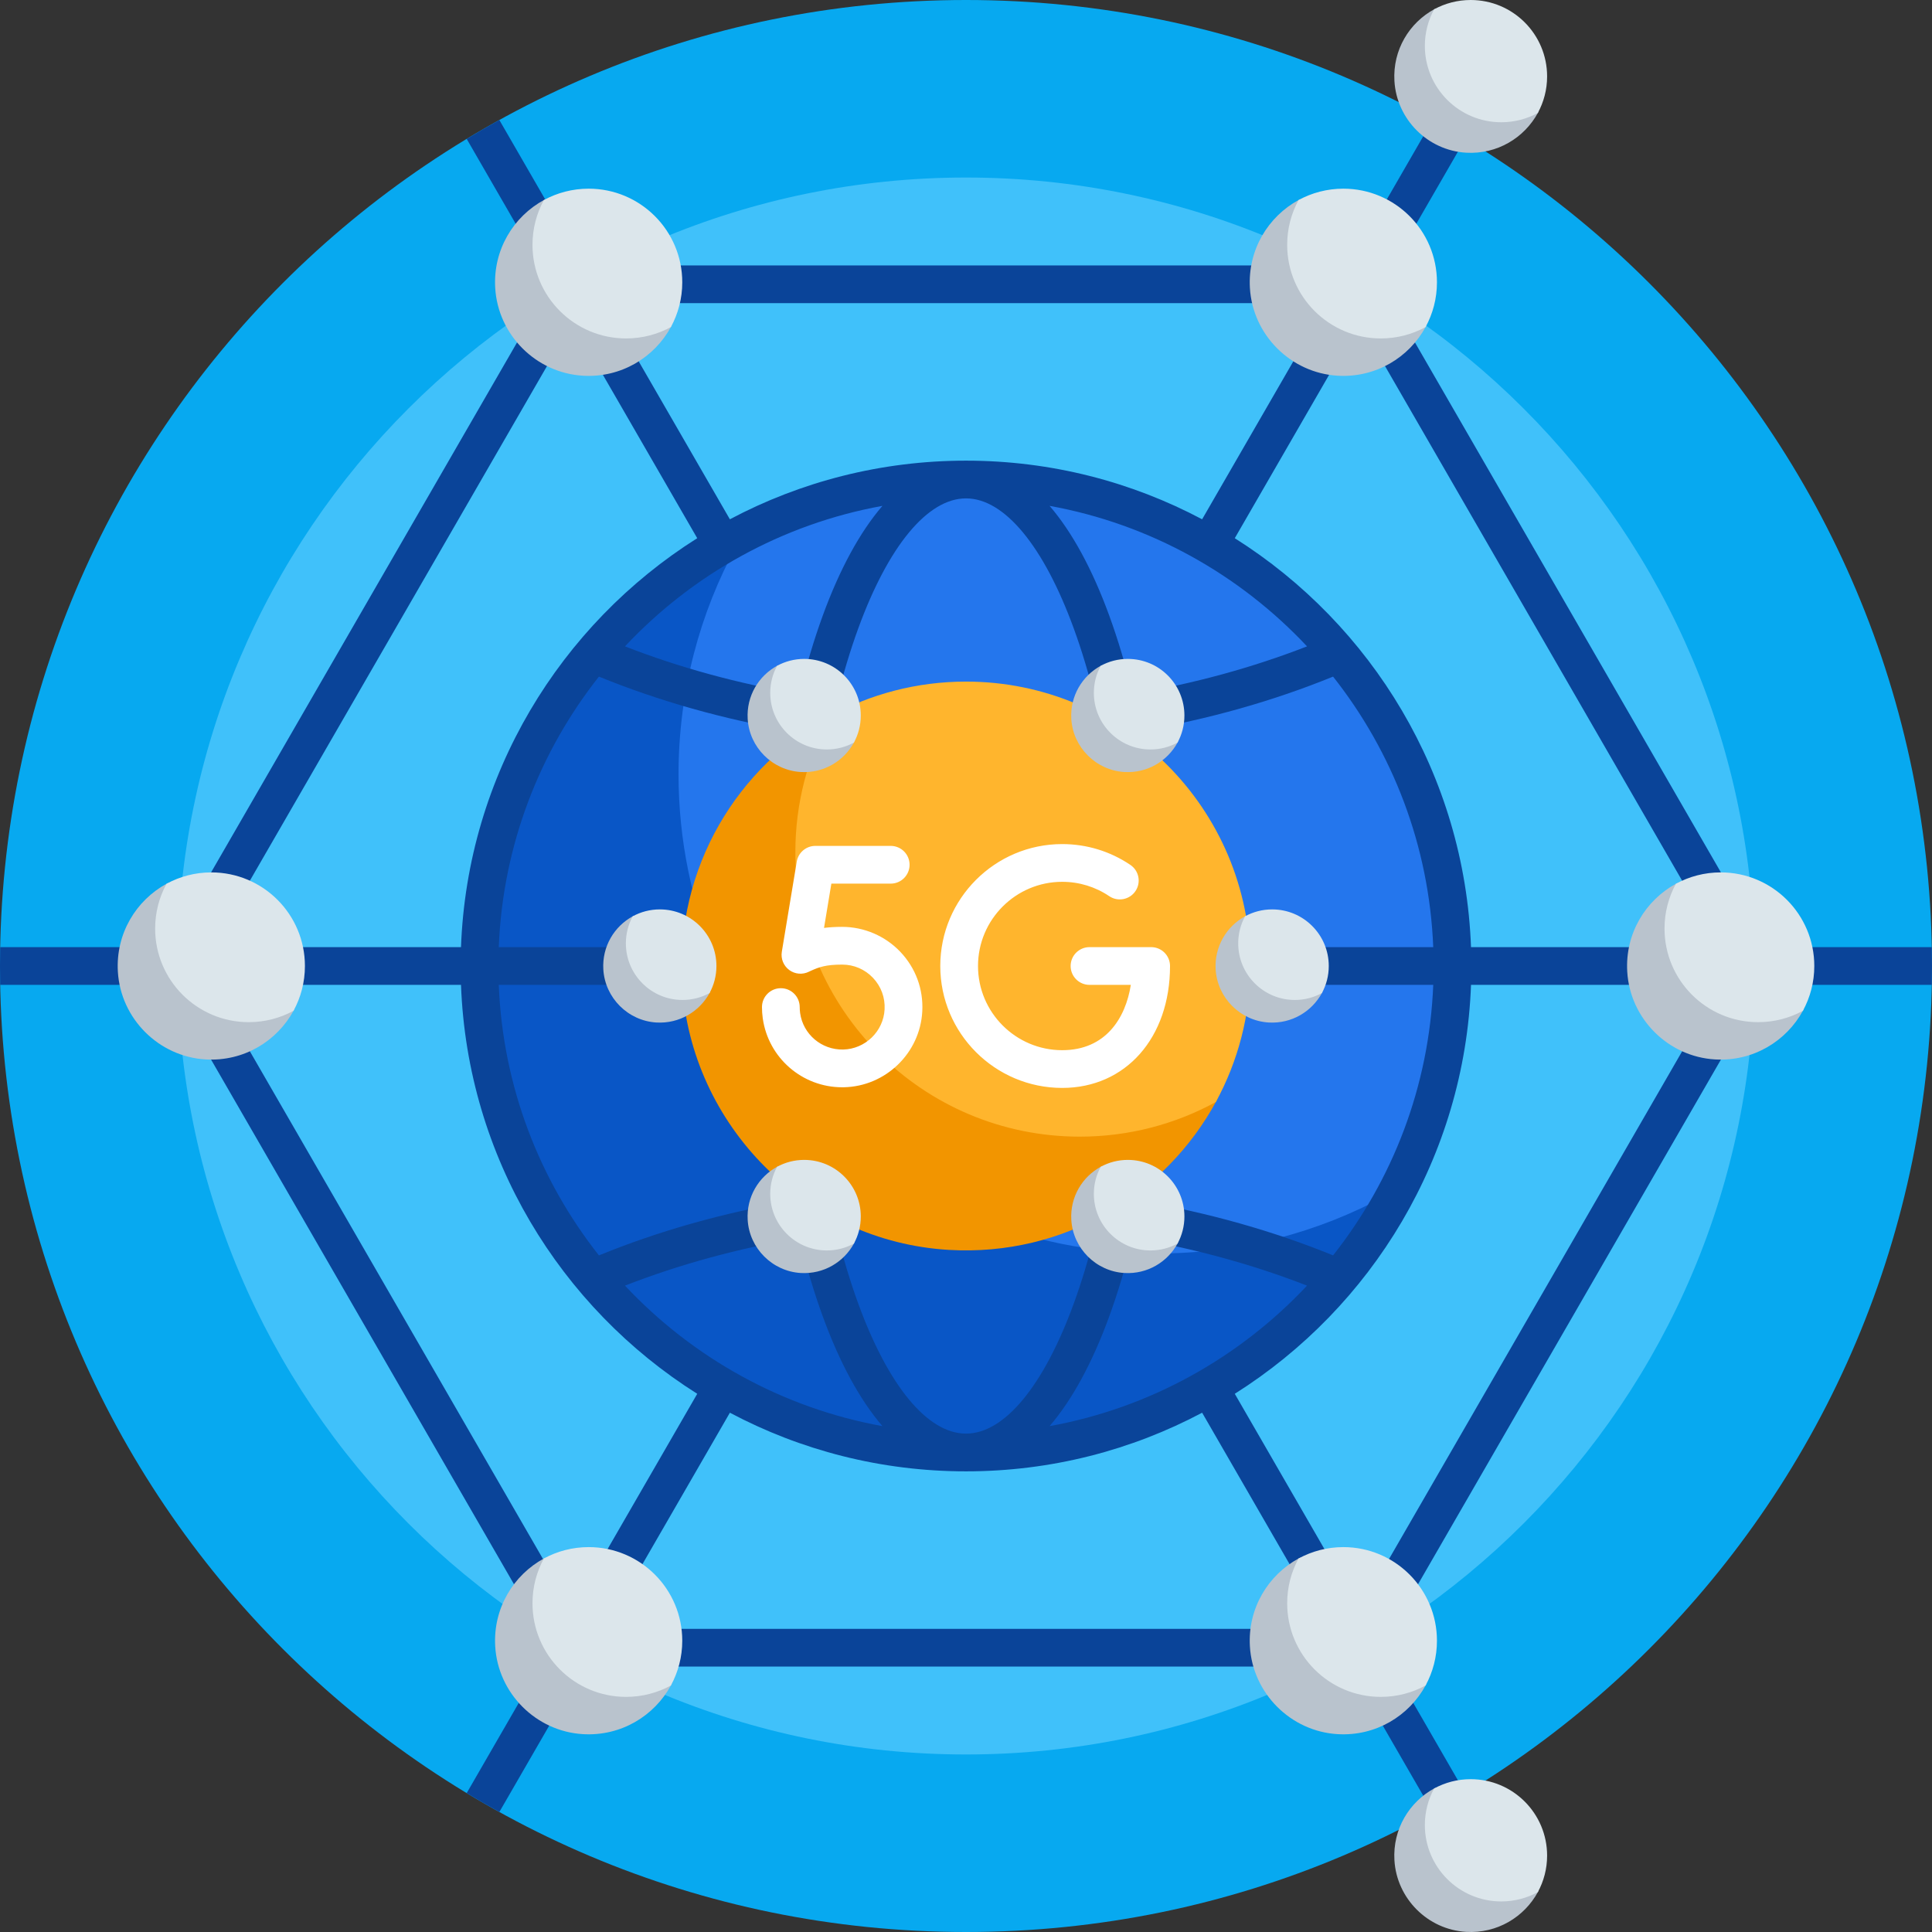 <svg id="Capa_1" enable-background="new 0 0 512 512" height="512" viewBox="0 0 512 512" width="512" xmlns="http://www.w3.org/2000/svg"><rect x="0" y="0" width="512" height="512" fill="#333333" stroke="none"/><g><path d="m512 256c0 141.385-114.615 256-256 256s-256-114.615-256-256 114.615-256 256-256 256 114.615 256 256z" fill="#07a9f0"/><path d="m464.953 256c0 115.401-93.552 208.953-208.953 208.953s-208.953-93.552-208.953-208.953 93.552-208.953 208.953-208.953 208.953 93.552 208.953 208.953z" fill="#40c1fa"/><path d="m367.761 316.305c-22.581 41.761-67.883 69.433-119.338 66.445-63.789-3.705-115.467-55.384-119.172-119.172-2.988-51.455 24.684-96.758 66.445-119.338 6.369-3.444 13.746 2.163 12.252 9.247-2.28 10.805-3.185 22.116-2.524 33.743 3.633 63.89 55.457 115.715 119.348 119.348 11.627.661 22.938-.245 33.743-2.524 7.083-1.496 12.69 5.882 9.246 12.251z" fill="#0956c6"/><path d="m382.97 256c0 22.002-5.598 42.696-15.444 60.738-18.042 9.847-38.736 15.444-60.738 15.444-70.124 0-126.97-56.847-126.97-126.97 0-22.002 5.597-42.696 15.444-60.738 18.042-9.847 38.736-15.444 60.738-15.444 70.124 0 126.97 56.846 126.97 126.97z" fill="#2476ed"/><path d="m511.952 251h-47.356c-.623-4.344-2.062-8.593-4.317-12.5l-86.984-150.661c-2.256-3.907-5.216-7.277-8.667-9.989l23.696-41.043c-2.849-1.724-5.735-3.394-8.656-5.008l-23.7 41.051c-4.073-1.632-8.473-2.511-12.984-2.511h-173.968c-4.511 0-8.91.879-12.984 2.511l-23.701-41.051c-2.921 1.615-5.806 3.284-8.656 5.008l23.696 41.043c-3.45 2.712-6.411 6.082-8.667 9.989l-86.983 150.661c-2.255 3.906-3.694 8.156-4.317 12.5h-47.356c-.032 1.663-.048 3.33-.048 5s.016 3.337.048 5h47.356c.623 4.344 2.062 8.593 4.317 12.5l86.984 150.661c2.256 3.907 5.216 7.277 8.667 9.989l-23.696 41.043c2.849 1.724 5.735 3.394 8.656 5.008l23.701-41.051c4.073 1.633 8.473 2.511 12.984 2.511h173.969c4.511 0 8.91-.878 12.984-2.511l23.701 41.051c2.921-1.615 5.806-3.284 8.656-5.008l-23.696-41.043c3.45-2.712 6.411-6.082 8.667-9.989l86.981-150.661c2.255-3.906 3.694-8.156 4.317-12.5h47.356c.032-1.663.048-3.33.048-5s-.016-3.337-.048-5zm-342.936-170.661h173.969c2.726 0 5.394.45 7.913 1.294l-32.322 55.983c-18.687-9.917-39.987-15.539-62.576-15.539s-43.889 5.622-62.576 15.539l-32.322-55.983c2.52-.844 5.188-1.294 7.914-1.294zm109.132 297.601c5.936-6.903 11.29-16.682 15.807-29.064 2.345-6.428 4.418-13.396 6.203-20.8 16.157 2.737 31.716 6.975 46.219 12.628-17.823 19.004-41.553 32.404-68.229 37.236zm-112.524-37.236c14.502-5.653 30.061-9.891 46.219-12.628 1.785 7.404 3.858 14.372 6.203 20.8 4.517 12.382 9.871 22.161 15.807 29.064-26.677-4.832-50.407-18.232-68.229-37.236zm68.228-206.644c-5.936 6.903-11.29 16.682-15.807 29.064-2.345 6.428-4.418 13.396-6.203 20.8-16.157-2.737-31.716-6.975-46.219-12.628 17.823-19.004 41.553-32.404 68.229-37.236zm-19.851 116.94c.277-19.828 2.201-38.825 5.591-55.796 11.935 1.587 24.125 2.396 36.408 2.396s24.473-.809 36.408-2.396c3.39 16.971 5.314 35.968 5.591 55.796zm83.998 10c-.277 19.828-2.201 38.825-5.591 55.796-11.935-1.587-24.125-2.396-36.408-2.396s-24.473.809-36.408 2.396c-3.39-16.971-5.314-35.968-5.591-55.796zm-41.999-73.399c-11.55 0-23.01-.741-34.232-2.195 1.647-6.705 3.542-13.019 5.67-18.855 7.993-21.909 18.403-34.474 28.562-34.474s20.568 12.565 28.562 34.474c2.129 5.836 4.023 12.15 5.67 18.855-11.222 1.453-22.682 2.195-34.232 2.195zm-46.298 6.1c-3.463 17.511-5.425 37.012-5.702 57.299h-71.824c1.077-26.998 10.832-51.802 26.546-71.692 15.917 6.498 33.101 11.332 50.98 14.393zm-5.702 67.299c.277 20.287 2.239 39.788 5.702 57.299-17.879 3.062-35.063 7.896-50.979 14.393-15.714-19.89-25.469-44.693-26.546-71.691h71.823zm23.438 84.449c-2.129-5.836-4.023-12.15-5.67-18.855 11.222-1.454 22.682-2.195 34.232-2.195s23.01.741 34.232 2.195c-1.647 6.705-3.542 13.019-5.67 18.855-7.993 21.909-18.403 34.474-28.562 34.474s-20.568-12.565-28.562-34.474zm74.86-27.15c3.463-17.511 5.425-37.012 5.702-57.299h71.824c-1.077 26.998-10.832 51.802-26.546 71.691-15.917-6.497-33.101-11.331-50.98-14.392zm5.702-67.299c-.277-20.287-2.239-39.788-5.702-57.299 17.879-3.062 35.063-7.895 50.979-14.393 15.714 19.89 25.469 44.693 26.546 71.692zm-7.842-67.076c-1.785-7.404-3.858-14.372-6.203-20.8-4.517-12.382-9.871-22.161-15.807-29.064 26.676 4.832 50.406 18.232 68.228 37.236-14.502 5.653-30.061 9.891-46.218 12.628zm-239.777 59.576 86.984-150.661c1.363-2.361 3.087-4.447 5.077-6.206l32.33 55.997c-36.318 22.9-60.921 62.758-62.604 108.37h-64.623c.528-2.604 1.473-5.14 2.836-7.5zm92.062 181.867c-1.99-1.759-3.714-3.845-5.077-6.206l-86.985-150.661c-1.363-2.361-2.308-4.897-2.836-7.5h64.624c1.682 45.612 26.285 85.47 62.604 108.37zm190.541 6.294h-173.968c-2.726 0-5.394-.45-7.913-1.294l32.322-55.982c18.687 9.917 39.987 15.539 62.576 15.539s43.889-5.622 62.576-15.539l32.322 55.982c-2.521.844-5.189 1.294-7.915 1.294zm108.635-163.161-86.984 150.661c-1.363 2.361-3.087 4.447-5.077 6.206l-32.33-55.997c36.318-22.9 60.921-62.758 62.604-108.37h64.624c-.529 2.604-1.474 5.14-2.837 7.5zm-61.788-17.5c-1.682-45.612-26.285-85.47-62.604-108.37l32.33-55.997c1.99 1.759 3.714 3.845 5.077 6.206l86.984 150.66c1.363 2.361 2.308 4.897 2.836 7.5h-64.623z" fill="#0a4499"/><path d="m322.342 291.797c-13.404 24.789-40.296 41.216-70.84 39.442-37.865-2.199-68.542-32.876-70.741-70.741-1.774-30.544 14.653-57.436 39.442-70.84 3.781-2.044 8.16 1.284 7.273 5.489-1.353 6.414-1.891 13.128-1.498 20.03 2.156 37.926 32.92 68.689 70.845 70.845 6.902.392 13.616-.145 20.03-1.498 4.205-.887 7.533 3.493 5.489 7.273z" fill="#f29500"/><path d="m331.37 256c0 13.061-3.323 25.344-9.168 36.054-10.71 5.845-22.994 9.168-36.054 9.168-41.625 0-75.37-33.744-75.37-75.37 0-13.06 3.323-25.345 9.168-36.054 10.71-5.845 22.994-9.168 36.054-9.168 41.626 0 75.37 33.744 75.37 75.37z" fill="#ffb52d"/><path d="m310.069 256c0 19.023-11.751 32.31-28.575 32.31-17.815 0-32.31-14.494-32.31-32.31s14.494-32.31 32.31-32.31c6.475 0 12.723 1.909 18.068 5.521 2.288 1.546 2.89 4.654 1.344 6.942-1.545 2.287-4.655 2.889-6.941 1.344-3.687-2.491-7.999-3.807-12.471-3.807-12.302 0-22.31 10.008-22.31 22.31s10.008 22.31 22.31 22.31c11.523 0 16.799-8.49 18.188-17.31h-10.952c-2.762 0-5-2.239-5-5s2.238-5 5-5h16.339c2.762 0 5 2.239 5 5zm-86.882-10.371c-1.833 0-3.405.097-4.813.281l1.945-11.739h15.729c2.762 0 5-2.239 5-5s-2.238-5-5-5h-19.97c-2.446 0-4.533 1.77-4.933 4.183l-3.956 23.877c-.309 1.859.464 3.73 1.983 4.845 1.521 1.115 3.546 1.277 5.227.423.042-.021.205-.102.464-.218 2.219-.999 3.996-1.653 8.323-1.653 3.115 0 6.014 1.247 8.163 3.51 2.146 2.261 3.239 5.227 3.077 8.352-.304 5.853-5.138 10.53-11.005 10.648-5.719.098-10.596-4.045-11.382-9.678-.072-.519-.109-1.049-.109-1.576 0-2.761-2.238-5-5-5s-5 2.239-5 5c0 .988.069 1.984.205 2.958 1.466 10.503 10.475 18.299 21.053 18.298.145 0 .29-.001.435-.004 11.084-.224 20.216-9.064 20.79-20.128.307-5.89-1.758-11.485-5.812-15.755-3.997-4.21-9.615-6.624-15.414-6.624z" fill="#fff"/><path d="m407.574 501.368c-3.601 6.66-10.826 11.074-19.033 10.597-10.173-.591-18.416-8.833-19.006-19.006-.477-8.207 3.937-15.432 10.597-19.033 1.016-.549 2.192.345 1.954 1.475-.364 1.723-.508 3.527-.403 5.382.579 10.19 8.845 18.455 19.034 19.034 1.854.105 3.658-.039 5.382-.403 1.13-.239 2.025.938 1.475 1.954zm-253.054-401.797c10.053.584 18.904-4.823 23.316-12.982.673-1.244-.423-2.686-1.807-2.394-2.111.445-4.321.622-6.593.493-12.482-.71-22.608-10.835-23.318-23.318-.129-2.272.048-4.482.493-6.593.292-1.384-1.149-2.48-2.394-1.807-8.159 4.412-13.566 13.263-12.982 23.316.725 12.464 10.822 22.561 23.285 23.285zm200 0c10.053.584 18.904-4.823 23.316-12.982.673-1.244-.423-2.686-1.807-2.394-2.111.445-4.321.622-6.593.493-12.482-.71-22.608-10.835-23.318-23.318-.129-2.272.048-4.482.493-6.593.292-1.384-1.149-2.48-2.394-1.807-8.159 4.412-13.566 13.263-12.982 23.316.725 12.464 10.822 22.561 23.285 23.285zm51.58-71.657c-1.723.364-3.527.508-5.382.403-10.19-.579-18.455-8.845-19.034-19.034-.105-1.854.039-3.658.403-5.381.239-1.13-.938-2.024-1.954-1.475-6.66 3.601-11.074 10.826-10.597 19.033.591 10.173 8.833 18.416 19.006 19.006 8.207.477 15.432-3.937 19.033-10.597.549-1.017-.346-2.194-1.475-1.955zm-230.071 416.281c-2.111.446-4.321.623-6.593.493-12.482-.709-22.608-10.835-23.318-23.318-.129-2.272.048-4.482.493-6.593.292-1.384-1.149-2.479-2.394-1.807-8.159 4.412-13.566 13.263-12.982 23.316.724 12.463 10.821 22.56 23.283 23.283 10.053.584 18.904-4.823 23.316-12.982.674-1.242-.421-2.684-1.805-2.392zm201.806 2.394c.673-1.244-.423-2.686-1.807-2.394-2.111.446-4.321.623-6.593.493-12.482-.709-22.608-10.835-23.318-23.318-.129-2.272.048-4.482.493-6.593.292-1.384-1.149-2.479-2.394-1.807-8.159 4.412-13.566 13.263-12.982 23.316.724 12.463 10.821 22.56 23.283 23.283 10.056.586 18.907-4.821 23.318-12.98zm-301.806-181.201c-2.111.445-4.321.622-6.593.493-12.482-.71-22.608-10.835-23.318-23.318-.129-2.272.048-4.482.493-6.593.292-1.384-1.149-2.479-2.394-1.807-8.159 4.412-13.566 13.263-12.982 23.316.724 12.463 10.821 22.56 23.283 23.283 10.053.584 18.904-4.823 23.316-12.982.674-1.242-.421-2.684-1.805-2.392zm400 0c-2.111.445-4.321.622-6.593.493-12.482-.71-22.608-10.835-23.318-23.318-.129-2.272.048-4.482.493-6.593.292-1.384-1.149-2.479-2.394-1.807-8.159 4.412-13.566 13.263-12.982 23.316.724 12.463 10.821 22.56 23.283 23.283 10.053.584 18.904-4.823 23.316-12.982.674-1.242-.421-2.684-1.805-2.392zm-165.036-70.094c-1.276.269-2.613.376-3.986.298-7.548-.429-13.67-6.552-14.1-14.099-.078-1.374.029-2.71.298-3.986.177-.837-.695-1.499-1.447-1.093-4.934 2.668-8.203 8.02-7.85 14.098.438 7.536 6.543 13.641 14.079 14.079 6.079.353 11.431-2.916 14.098-7.85.407-.752-.255-1.624-1.092-1.447zm-85.765 0c-1.276.269-2.613.376-3.986.298-7.548-.429-13.67-6.552-14.099-14.099-.078-1.374.029-2.71.298-3.986.177-.837-.695-1.499-1.448-1.093-4.933 2.668-8.203 8.02-7.85 14.098.438 7.536 6.543 13.641 14.079 14.079 6.079.353 11.431-2.916 14.098-7.85.408-.752-.255-1.624-1.092-1.447zm85.765 132.766c-1.276.269-2.613.376-3.986.298-7.548-.429-13.67-6.552-14.1-14.099-.078-1.374.029-2.71.298-3.986.177-.837-.695-1.499-1.447-1.093-4.934 2.668-8.203 8.02-7.85 14.098.438 7.536 6.543 13.641 14.079 14.079 6.079.353 11.431-2.916 14.098-7.85.407-.752-.255-1.624-1.092-1.447zm-85.765 0c-1.276.269-2.613.376-3.986.298-7.548-.429-13.67-6.552-14.099-14.099-.078-1.374.029-2.71.298-3.986.177-.837-.695-1.499-1.448-1.093-4.933 2.668-8.203 8.02-7.85 14.098.438 7.536 6.543 13.641 14.079 14.079 6.079.353 11.431-2.916 14.098-7.85.408-.752-.255-1.624-1.092-1.447zm-38.255-66.383c-1.277.269-2.613.376-3.986.298-7.548-.429-13.67-6.552-14.1-14.1-.078-1.374.029-2.71.298-3.986.177-.837-.695-1.499-1.448-1.092-4.934 2.667-8.203 8.02-7.85 14.098.438 7.536 6.543 13.641 14.079 14.079 6.079.353 11.431-2.916 14.098-7.85.408-.752-.254-1.624-1.091-1.447zm163.368 1.447c.407-.752-.255-1.624-1.092-1.447-1.277.269-2.613.376-3.986.298-7.548-.429-13.67-6.552-14.1-14.1-.078-1.374.029-2.71.298-3.986.177-.837-.695-1.499-1.448-1.092-4.934 2.667-8.203 8.02-7.85 14.098.438 7.536 6.543 13.641 14.079 14.079 6.08.353 11.432-2.916 14.099-7.85z" fill="#b9c3cd"/><path d="m410 491.75c0 3.509-.893 6.81-2.463 9.687-2.877 1.57-6.178 2.463-9.687 2.463-11.184 0-20.25-9.066-20.25-20.25 0-3.509.893-6.809 2.463-9.687 2.877-1.571 6.178-2.463 9.687-2.463 11.184 0 20.25 9.066 20.25 20.25zm-244.077-402.059c4.299 0 8.342-1.094 11.867-3.017 1.924-3.525 3.018-7.568 3.018-11.867-.001-13.701-11.107-24.807-24.808-24.807-4.299 0-8.342 1.094-11.867 3.017-1.924 3.525-3.018 7.568-3.018 11.867.001 13.701 11.107 24.807 24.808 24.807zm200 0c4.299 0 8.342-1.094 11.867-3.017 1.924-3.525 3.018-7.568 3.018-11.867-.001-13.701-11.107-24.807-24.808-24.807-4.299 0-8.342 1.094-11.867 3.017-1.924 3.525-3.018 7.568-3.018 11.867.001 13.701 11.107 24.807 24.808 24.807zm23.827-89.691c-3.509 0-6.81.893-9.687 2.463-1.57 2.877-2.463 6.178-2.463 9.687 0 11.184 9.066 20.25 20.25 20.25 3.509 0 6.809-.893 9.687-2.463 1.571-2.877 2.463-6.178 2.463-9.687 0-11.184-9.066-20.25-20.25-20.25zm-233.75 410c-4.299 0-8.342 1.094-11.867 3.017-1.924 3.525-3.018 7.568-3.018 11.867 0 13.7 11.106 24.807 24.807 24.807 4.299 0 8.342-1.094 11.867-3.017 1.924-3.525 3.018-7.568 3.018-11.867 0-13.701-11.106-24.807-24.807-24.807zm224.807 24.807c0-13.701-11.106-24.807-24.807-24.807-4.299 0-8.342 1.094-11.867 3.017-1.924 3.525-3.018 7.568-3.018 11.867 0 13.7 11.106 24.807 24.807 24.807 4.299 0 8.342-1.094 11.867-3.017 1.924-3.525 3.018-7.568 3.018-11.867zm-324.807-203.614c-4.299 0-8.342 1.094-11.867 3.018-1.924 3.525-3.018 7.568-3.018 11.867 0 13.701 11.106 24.807 24.807 24.807 4.299 0 8.342-1.094 11.867-3.017 1.924-3.525 3.018-7.568 3.018-11.867 0-13.702-11.106-24.808-24.807-24.808zm400 0c-4.299 0-8.342 1.094-11.867 3.018-1.924 3.525-3.018 7.568-3.018 11.867 0 13.701 11.106 24.807 24.807 24.807 4.299 0 8.342-1.094 11.867-3.017 1.924-3.525 3.018-7.568 3.018-11.867 0-13.702-11.106-24.808-24.807-24.808zm-157.118-56.576c-2.599 0-5.044.661-7.175 1.825-1.163 2.131-1.825 4.576-1.825 7.175 0 8.284 6.716 15 15 15 2.599 0 5.044-.661 7.176-1.824 1.163-2.131 1.824-4.576 1.824-7.176 0-8.284-6.715-15-15-15zm-85.764 0c-2.599 0-5.044.661-7.176 1.825-1.163 2.131-1.824 4.576-1.824 7.175 0 8.284 6.716 15 15 15 2.599 0 5.044-.661 7.175-1.824 1.163-2.131 1.825-4.576 1.825-7.176 0-8.284-6.716-15-15-15zm85.764 132.766c-2.599 0-5.044.661-7.175 1.825-1.163 2.131-1.825 4.576-1.825 7.175 0 8.284 6.716 15 15 15 2.599 0 5.044-.661 7.176-1.824 1.163-2.132 1.824-4.576 1.824-7.176 0-8.284-6.715-15-15-15zm-85.764 0c-2.599 0-5.044.661-7.176 1.825-1.163 2.131-1.824 4.576-1.824 7.175 0 8.284 6.716 15 15 15 2.599 0 5.044-.661 7.175-1.824 1.163-2.132 1.825-4.576 1.825-7.176 0-8.284-6.716-15-15-15zm-38.256-66.383c-2.599 0-5.044.661-7.176 1.824-1.163 2.131-1.824 4.576-1.824 7.176 0 8.284 6.716 15 15 15 2.599 0 5.044-.661 7.175-1.824 1.163-2.132 1.825-4.576 1.825-7.176 0-8.284-6.716-15-15-15zm175.452 22.176c1.163-2.132 1.824-4.576 1.824-7.176 0-8.284-6.716-15-15-15-2.599 0-5.044.661-7.176 1.824-1.163 2.131-1.824 4.576-1.824 7.176 0 8.284 6.716 15 15 15 2.6 0 5.044-.661 7.176-1.824z" fill="#dce6eb"/></g></svg>